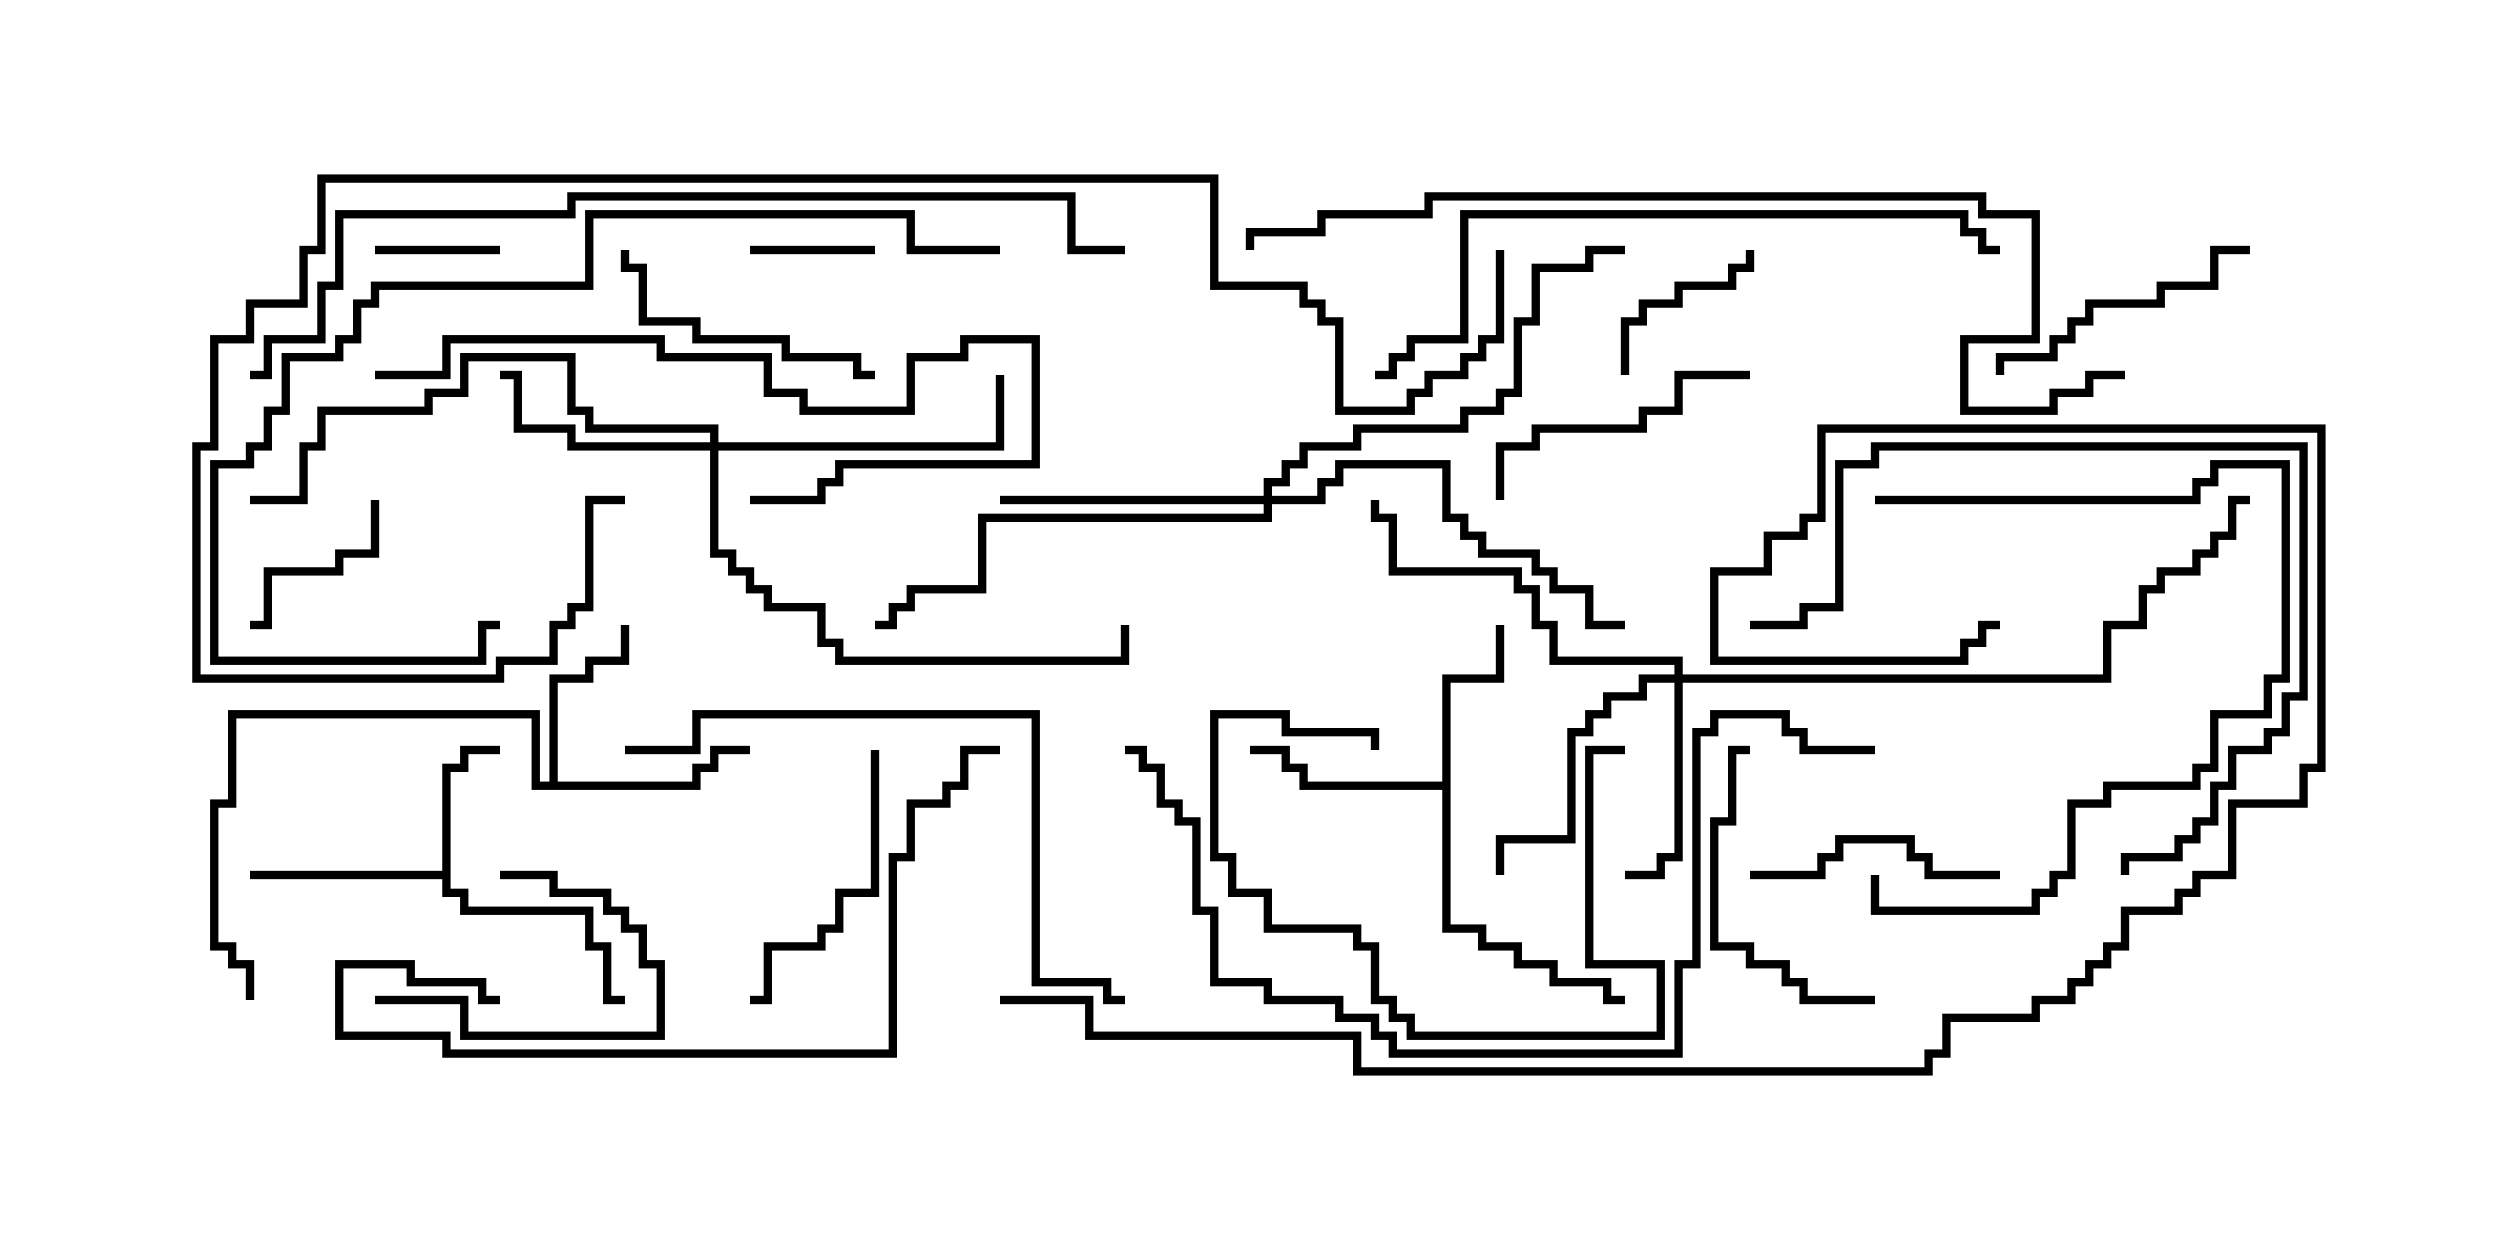<svg version="1.1" width="30" height="15" xmlns="http://www.w3.org/2000/svg"><path d="M5.307,10.45L5.307,9.164L5.521,9.164L5.521,8.95L6,8.95L6,9.05L5.621,9.05L5.621,9.264L5.407,9.264L5.407,10.664L5.621,10.664L5.621,10.879L7.121,10.879L7.121,11.307L7.336,11.307L7.336,11.95L7.5,11.95L7.5,12.05L7.236,12.05L7.236,11.407L7.021,11.407L7.021,10.979L5.521,10.979L5.521,10.764L5.307,10.764L5.307,10.55L3,10.55L3,10.45z" stroke="none"/><path d="M17.307,9.379L17.307,8.093L17.95,8.093L17.95,7.5L18.05,7.5L18.05,8.193L17.407,8.193L17.407,11.093L17.836,11.093L17.836,11.307L18.264,11.307L18.264,11.521L18.693,11.521L18.693,11.736L19.336,11.736L19.336,11.95L19.5,11.95L19.5,12.05L19.236,12.05L19.236,11.836L18.593,11.836L18.593,11.621L18.164,11.621L18.164,11.407L17.736,11.407L17.736,11.193L17.307,11.193L17.307,9.479L15.593,9.479L15.593,9.264L15.379,9.264L15.379,9.05L15,9.05L15,8.95L15.479,8.95L15.479,9.164L15.693,9.164L15.693,9.379z" stroke="none"/><path d="M6.593,9.379L6.593,8.093L7.021,8.093L7.021,7.879L7.45,7.879L7.45,7.5L7.55,7.5L7.55,7.979L7.121,7.979L7.121,8.193L6.693,8.193L6.693,9.379L8.307,9.379L8.307,9.164L8.521,9.164L8.521,8.95L9,8.95L9,9.05L8.621,9.05L8.621,9.264L8.407,9.264L8.407,9.479L6.379,9.479L6.379,8.621L2.836,8.621L2.836,9.693L2.621,9.693L2.621,11.307L2.836,11.307L2.836,11.521L3.05,11.521L3.05,12L2.95,12L2.95,11.621L2.736,11.621L2.736,11.407L2.521,11.407L2.521,9.593L2.736,9.593L2.736,8.521L6.479,8.521L6.479,9.379z" stroke="none"/><path d="M20.093,8.093L20.093,7.979L18.593,7.979L18.593,7.55L18.379,7.55L18.379,7.121L18.164,7.121L18.164,6.907L16.664,6.907L16.664,6.264L16.45,6.264L16.45,6L16.55,6L16.55,6.164L16.764,6.164L16.764,6.807L18.264,6.807L18.264,7.021L18.479,7.021L18.479,7.45L18.693,7.45L18.693,7.879L20.193,7.879L20.193,8.093L25.236,8.093L25.236,7.45L25.664,7.45L25.664,7.021L25.879,7.021L25.879,6.807L26.307,6.807L26.307,6.593L26.521,6.593L26.521,6.379L26.736,6.379L26.736,5.95L27,5.95L27,6.05L26.836,6.05L26.836,6.479L26.621,6.479L26.621,6.693L26.407,6.693L26.407,6.907L25.979,6.907L25.979,7.121L25.764,7.121L25.764,7.55L25.336,7.55L25.336,8.193L20.193,8.193L20.193,10.336L19.979,10.336L19.979,10.55L19.5,10.55L19.5,10.45L19.879,10.45L19.879,10.236L20.093,10.236L20.093,8.193L19.764,8.193L19.764,8.407L19.336,8.407L19.336,8.621L19.121,8.621L19.121,8.836L18.907,8.836L18.907,10.121L18.05,10.121L18.05,10.5L17.95,10.5L17.95,10.021L18.807,10.021L18.807,8.736L19.021,8.736L19.021,8.521L19.236,8.521L19.236,8.307L19.664,8.307L19.664,8.093z" stroke="none"/><path d="M8.521,5.307L8.521,5.193L7.021,5.193L7.021,4.979L6.807,4.979L6.807,4.336L5.621,4.336L5.621,4.764L5.193,4.764L5.193,4.979L3.907,4.979L3.907,5.407L3.693,5.407L3.693,6.05L3,6.05L3,5.95L3.593,5.95L3.593,5.307L3.807,5.307L3.807,4.879L5.093,4.879L5.093,4.664L5.521,4.664L5.521,4.236L6.907,4.236L6.907,4.879L7.121,4.879L7.121,5.093L8.621,5.093L8.621,5.307L11.95,5.307L11.95,4.5L12.05,4.5L12.05,5.407L8.621,5.407L8.621,6.593L8.836,6.593L8.836,6.807L9.05,6.807L9.05,7.021L9.264,7.021L9.264,7.236L9.907,7.236L9.907,7.664L10.121,7.664L10.121,7.879L13.45,7.879L13.45,7.5L13.55,7.5L13.55,7.979L10.021,7.979L10.021,7.764L9.807,7.764L9.807,7.336L9.164,7.336L9.164,7.121L8.95,7.121L8.95,6.907L8.736,6.907L8.736,6.693L8.521,6.693L8.521,5.407L6.807,5.407L6.807,5.193L6.164,5.193L6.164,4.55L6,4.55L6,4.45L6.264,4.45L6.264,5.093L6.907,5.093L6.907,5.307z" stroke="none"/><path d="M15.164,5.95L15.164,5.736L15.379,5.736L15.379,5.521L15.593,5.521L15.593,5.307L16.236,5.307L16.236,5.093L17.521,5.093L17.521,4.879L17.95,4.879L17.95,4.664L18.164,4.664L18.164,3.807L18.379,3.807L18.379,3.164L19.021,3.164L19.021,2.95L19.5,2.95L19.5,3.05L19.121,3.05L19.121,3.264L18.479,3.264L18.479,3.907L18.264,3.907L18.264,4.764L18.05,4.764L18.05,4.979L17.621,4.979L17.621,5.193L16.336,5.193L16.336,5.407L15.693,5.407L15.693,5.621L15.479,5.621L15.479,5.836L15.264,5.836L15.264,5.95L15.807,5.95L15.807,5.736L16.021,5.736L16.021,5.521L17.407,5.521L17.407,6.164L17.621,6.164L17.621,6.379L17.836,6.379L17.836,6.593L18.479,6.593L18.479,6.807L18.693,6.807L18.693,7.021L19.121,7.021L19.121,7.45L19.5,7.45L19.5,7.55L19.021,7.55L19.021,7.121L18.593,7.121L18.593,6.907L18.379,6.907L18.379,6.693L17.736,6.693L17.736,6.479L17.521,6.479L17.521,6.264L17.307,6.264L17.307,5.621L16.121,5.621L16.121,5.836L15.907,5.836L15.907,6.05L15.264,6.05L15.264,6.264L11.836,6.264L11.836,7.121L10.979,7.121L10.979,7.336L10.764,7.336L10.764,7.55L10.5,7.55L10.5,7.45L10.664,7.45L10.664,7.236L10.879,7.236L10.879,7.021L11.736,7.021L11.736,6.164L15.164,6.164L15.164,6.05L12,6.05L12,5.95z" stroke="none"/><path d="M6,2.95L6,3.05L4.5,3.05L4.5,2.95z" stroke="none"/><path d="M10.5,2.95L10.5,3.05L9,3.05L9,2.95z" stroke="none"/><path d="M4.45,6L4.55,6L4.55,6.693L4.121,6.693L4.121,6.907L3.264,6.907L3.264,7.55L3,7.55L3,7.45L3.164,7.45L3.164,6.807L4.021,6.807L4.021,6.593L4.45,6.593z" stroke="none"/><path d="M4.5,12.05L4.5,11.95L5.621,11.95L5.621,12.379L7.879,12.379L7.879,11.621L7.664,11.621L7.664,11.193L7.45,11.193L7.45,10.979L7.236,10.979L7.236,10.764L6.593,10.764L6.593,10.55L6,10.55L6,10.45L6.693,10.45L6.693,10.664L7.336,10.664L7.336,10.879L7.55,10.879L7.55,11.093L7.764,11.093L7.764,11.521L7.979,11.521L7.979,12.479L5.521,12.479L5.521,12.05z" stroke="none"/><path d="M19.55,4.5L19.45,4.5L19.45,3.807L19.664,3.807L19.664,3.593L20.093,3.593L20.093,3.379L20.736,3.379L20.736,3.164L20.95,3.164L20.95,3L21.05,3L21.05,3.264L20.836,3.264L20.836,3.479L20.193,3.479L20.193,3.693L19.764,3.693L19.764,3.907L19.55,3.907z" stroke="none"/><path d="M16.55,9L16.45,9L16.45,8.836L15.379,8.836L15.379,8.621L14.621,8.621L14.621,10.236L14.836,10.236L14.836,10.664L15.264,10.664L15.264,11.093L16.336,11.093L16.336,11.307L16.55,11.307L16.55,11.95L16.764,11.95L16.764,12.164L16.979,12.164L16.979,12.379L19.879,12.379L19.879,11.621L19.021,11.621L19.021,8.95L19.5,8.95L19.5,9.05L19.121,9.05L19.121,11.521L19.979,11.521L19.979,12.479L16.879,12.479L16.879,12.264L16.664,12.264L16.664,12.05L16.45,12.05L16.45,11.407L16.236,11.407L16.236,11.193L15.164,11.193L15.164,10.764L14.736,10.764L14.736,10.336L14.521,10.336L14.521,8.521L15.479,8.521L15.479,8.736L16.55,8.736z" stroke="none"/><path d="M24,10.45L24,10.55L23.093,10.55L23.093,10.336L22.879,10.336L22.879,10.121L22.121,10.121L22.121,10.336L21.907,10.336L21.907,10.55L21,10.55L21,10.45L21.807,10.45L21.807,10.236L22.021,10.236L22.021,10.021L22.979,10.021L22.979,10.236L23.193,10.236L23.193,10.45z" stroke="none"/><path d="M21,4.45L21,4.55L20.193,4.55L20.193,4.979L19.764,4.979L19.764,5.193L18.479,5.193L18.479,5.407L18.05,5.407L18.05,6L17.95,6L17.95,5.307L18.379,5.307L18.379,5.093L19.664,5.093L19.664,4.879L20.093,4.879L20.093,4.45z" stroke="none"/><path d="M10.5,4.45L10.5,4.55L10.236,4.55L10.236,4.336L9.379,4.336L9.379,4.121L8.307,4.121L8.307,3.907L7.664,3.907L7.664,3.264L7.45,3.264L7.45,3L7.55,3L7.55,3.164L7.764,3.164L7.764,3.807L8.407,3.807L8.407,4.021L9.479,4.021L9.479,4.236L10.336,4.236L10.336,4.45z" stroke="none"/><path d="M27,2.95L27,3.05L26.621,3.05L26.621,3.479L25.979,3.479L25.979,3.693L25.121,3.693L25.121,3.907L24.907,3.907L24.907,4.121L24.693,4.121L24.693,4.336L24.05,4.336L24.05,4.5L23.95,4.5L23.95,4.236L24.593,4.236L24.593,4.021L24.807,4.021L24.807,3.807L25.021,3.807L25.021,3.593L25.879,3.593L25.879,3.379L26.521,3.379L26.521,2.95z" stroke="none"/><path d="M22.5,11.95L22.5,12.05L21.593,12.05L21.593,11.836L21.379,11.836L21.379,11.621L20.95,11.621L20.95,11.407L20.521,11.407L20.521,9.807L20.736,9.807L20.736,8.95L21,8.95L21,9.05L20.836,9.05L20.836,9.907L20.621,9.907L20.621,11.307L21.05,11.307L21.05,11.521L21.479,11.521L21.479,11.736L21.693,11.736L21.693,11.95z" stroke="none"/><path d="M10.45,9L10.55,9L10.55,10.764L10.121,10.764L10.121,11.193L9.907,11.193L9.907,11.407L9.264,11.407L9.264,12.05L9,12.05L9,11.95L9.164,11.95L9.164,11.307L9.807,11.307L9.807,11.093L10.021,11.093L10.021,10.664L10.45,10.664z" stroke="none"/><path d="M22.5,6.05L22.5,5.95L26.307,5.95L26.307,5.736L26.521,5.736L26.521,5.521L27.479,5.521L27.479,8.193L27.264,8.193L27.264,8.621L26.621,8.621L26.621,9.264L26.407,9.264L26.407,9.479L25.336,9.479L25.336,9.693L24.907,9.693L24.907,10.55L24.693,10.55L24.693,10.764L24.479,10.764L24.479,10.979L22.45,10.979L22.45,10.5L22.55,10.5L22.55,10.879L24.379,10.879L24.379,10.664L24.593,10.664L24.593,10.45L24.807,10.45L24.807,9.593L25.236,9.593L25.236,9.379L26.307,9.379L26.307,9.164L26.521,9.164L26.521,8.521L27.164,8.521L27.164,8.093L27.379,8.093L27.379,5.621L26.621,5.621L26.621,5.836L26.407,5.836L26.407,6.05z" stroke="none"/><path d="M4.5,4.55L4.5,4.45L5.307,4.45L5.307,4.021L7.979,4.021L7.979,4.236L9.264,4.236L9.264,4.664L9.693,4.664L9.693,4.879L10.879,4.879L10.879,4.236L11.521,4.236L11.521,4.021L12.479,4.021L12.479,5.621L10.121,5.621L10.121,5.836L9.907,5.836L9.907,6.05L9,6.05L9,5.95L9.807,5.95L9.807,5.736L10.021,5.736L10.021,5.521L12.379,5.521L12.379,4.121L11.621,4.121L11.621,4.336L10.979,4.336L10.979,4.979L9.593,4.979L9.593,4.764L9.164,4.764L9.164,4.336L7.879,4.336L7.879,4.121L5.407,4.121L5.407,4.55z" stroke="none"/><path d="M25.55,10.5L25.45,10.5L25.45,10.236L26.093,10.236L26.093,10.021L26.307,10.021L26.307,9.807L26.521,9.807L26.521,9.379L26.736,9.379L26.736,8.95L27.164,8.95L27.164,8.736L27.379,8.736L27.379,8.307L27.593,8.307L27.593,5.407L22.55,5.407L22.55,5.621L22.121,5.621L22.121,7.336L21.693,7.336L21.693,7.55L21,7.55L21,7.45L21.593,7.45L21.593,7.236L22.021,7.236L22.021,5.521L22.45,5.521L22.45,5.307L27.693,5.307L27.693,8.407L27.479,8.407L27.479,8.836L27.264,8.836L27.264,9.05L26.836,9.05L26.836,9.479L26.621,9.479L26.621,9.907L26.407,9.907L26.407,10.121L26.193,10.121L26.193,10.336L25.55,10.336z" stroke="none"/><path d="M6,11.95L6,12.05L5.736,12.05L5.736,11.836L4.879,11.836L4.879,11.621L4.121,11.621L4.121,12.379L5.407,12.379L5.407,12.593L10.664,12.593L10.664,10.236L10.879,10.236L10.879,9.593L11.307,9.593L11.307,9.379L11.521,9.379L11.521,8.95L12,8.95L12,9.05L11.621,9.05L11.621,9.479L11.407,9.479L11.407,9.693L10.979,9.693L10.979,10.336L10.764,10.336L10.764,12.693L5.307,12.693L5.307,12.479L4.021,12.479L4.021,11.521L4.979,11.521L4.979,11.736L5.836,11.736L5.836,11.95z" stroke="none"/><path d="M7.5,9.05L7.5,8.95L8.307,8.95L8.307,8.521L12.479,8.521L12.479,11.736L13.336,11.736L13.336,11.95L13.5,11.95L13.5,12.05L13.236,12.05L13.236,11.836L12.379,11.836L12.379,8.621L8.407,8.621L8.407,9.05z" stroke="none"/><path d="M12,2.95L12,3.05L10.879,3.05L10.879,2.621L7.121,2.621L7.121,3.479L4.55,3.479L4.55,3.693L4.336,3.693L4.336,4.121L4.121,4.121L4.121,4.336L3.479,4.336L3.479,4.979L3.264,4.979L3.264,5.407L3.05,5.407L3.05,5.621L2.621,5.621L2.621,7.879L5.736,7.879L5.736,7.45L6,7.45L6,7.55L5.836,7.55L5.836,7.979L2.521,7.979L2.521,5.521L2.95,5.521L2.95,5.307L3.164,5.307L3.164,4.879L3.379,4.879L3.379,4.236L4.021,4.236L4.021,4.021L4.236,4.021L4.236,3.593L4.45,3.593L4.45,3.379L7.021,3.379L7.021,2.521L10.979,2.521L10.979,2.95z" stroke="none"/><path d="M24,2.95L24,3.05L23.736,3.05L23.736,2.836L23.521,2.836L23.521,2.621L17.621,2.621L17.621,4.121L16.979,4.121L16.979,4.336L16.764,4.336L16.764,4.55L16.5,4.55L16.5,4.45L16.664,4.45L16.664,4.236L16.879,4.236L16.879,4.021L17.521,4.021L17.521,2.521L23.621,2.521L23.621,2.736L23.836,2.736L23.836,2.95z" stroke="none"/><path d="M22.5,8.95L22.5,9.05L21.593,9.05L21.593,8.836L21.379,8.836L21.379,8.621L20.621,8.621L20.621,8.836L20.407,8.836L20.407,11.621L20.193,11.621L20.193,12.693L16.664,12.693L16.664,12.479L16.45,12.479L16.45,12.264L16.021,12.264L16.021,12.05L15.164,12.05L15.164,11.836L14.521,11.836L14.521,10.979L14.307,10.979L14.307,9.907L14.093,9.907L14.093,9.693L13.879,9.693L13.879,9.264L13.664,9.264L13.664,9.05L13.5,9.05L13.5,8.95L13.764,8.95L13.764,9.164L13.979,9.164L13.979,9.593L14.193,9.593L14.193,9.807L14.407,9.807L14.407,10.879L14.621,10.879L14.621,11.736L15.264,11.736L15.264,11.95L16.121,11.95L16.121,12.164L16.55,12.164L16.55,12.379L16.764,12.379L16.764,12.593L20.093,12.593L20.093,11.521L20.307,11.521L20.307,8.736L20.521,8.736L20.521,8.521L21.479,8.521L21.479,8.736L21.693,8.736L21.693,8.95z" stroke="none"/><path d="M25.5,4.45L25.5,4.55L25.121,4.55L25.121,4.764L24.693,4.764L24.693,4.979L23.521,4.979L23.521,4.021L24.379,4.021L24.379,2.621L23.736,2.621L23.736,2.407L17.193,2.407L17.193,2.621L15.907,2.621L15.907,2.836L15.05,2.836L15.05,3L14.95,3L14.95,2.736L15.807,2.736L15.807,2.521L17.093,2.521L17.093,2.307L23.836,2.307L23.836,2.521L24.479,2.521L24.479,4.121L23.621,4.121L23.621,4.879L24.593,4.879L24.593,4.664L25.021,4.664L25.021,4.45z" stroke="none"/><path d="M3,4.55L3,4.45L3.164,4.45L3.164,4.021L3.807,4.021L3.807,3.379L4.021,3.379L4.021,2.521L6.807,2.521L6.807,2.307L12.907,2.307L12.907,2.95L13.5,2.95L13.5,3.05L12.807,3.05L12.807,2.407L6.907,2.407L6.907,2.621L4.121,2.621L4.121,3.479L3.907,3.479L3.907,4.121L3.264,4.121L3.264,4.55z" stroke="none"/><path d="M17.95,3L18.05,3L18.05,4.121L17.836,4.121L17.836,4.336L17.621,4.336L17.621,4.55L17.193,4.55L17.193,4.764L16.979,4.764L16.979,4.979L16.021,4.979L16.021,3.907L15.807,3.907L15.807,3.693L15.593,3.693L15.593,3.479L14.521,3.479L14.521,2.193L3.907,2.193L3.907,3.05L3.693,3.05L3.693,3.693L3.05,3.693L3.05,4.121L2.621,4.121L2.621,5.407L2.407,5.407L2.407,8.093L5.95,8.093L5.95,7.879L6.593,7.879L6.593,7.45L6.807,7.45L6.807,7.236L7.021,7.236L7.021,5.95L7.5,5.95L7.5,6.05L7.121,6.05L7.121,7.336L6.907,7.336L6.907,7.55L6.693,7.55L6.693,7.979L6.05,7.979L6.05,8.193L2.307,8.193L2.307,5.307L2.521,5.307L2.521,4.021L2.95,4.021L2.95,3.593L3.593,3.593L3.593,2.95L3.807,2.95L3.807,2.093L14.621,2.093L14.621,3.379L15.693,3.379L15.693,3.593L15.907,3.593L15.907,3.807L16.121,3.807L16.121,4.879L16.879,4.879L16.879,4.664L17.093,4.664L17.093,4.45L17.521,4.45L17.521,4.236L17.736,4.236L17.736,4.021L17.95,4.021z" stroke="none"/><path d="M12,12.05L12,11.95L13.121,11.95L13.121,12.379L16.336,12.379L16.336,12.807L23.093,12.807L23.093,12.593L23.307,12.593L23.307,12.164L24.379,12.164L24.379,11.95L24.807,11.95L24.807,11.736L25.021,11.736L25.021,11.521L25.236,11.521L25.236,11.307L25.45,11.307L25.45,10.879L26.093,10.879L26.093,10.664L26.307,10.664L26.307,10.45L26.736,10.45L26.736,9.593L27.593,9.593L27.593,9.164L27.807,9.164L27.807,5.193L21.907,5.193L21.907,6.264L21.693,6.264L21.693,6.479L21.264,6.479L21.264,6.907L20.621,6.907L20.621,7.879L23.521,7.879L23.521,7.664L23.736,7.664L23.736,7.45L24,7.45L24,7.55L23.836,7.55L23.836,7.764L23.621,7.764L23.621,7.979L20.521,7.979L20.521,6.807L21.164,6.807L21.164,6.379L21.593,6.379L21.593,6.164L21.807,6.164L21.807,5.093L27.907,5.093L27.907,9.264L27.693,9.264L27.693,9.693L26.836,9.693L26.836,10.55L26.407,10.55L26.407,10.764L26.193,10.764L26.193,10.979L25.55,10.979L25.55,11.407L25.336,11.407L25.336,11.621L25.121,11.621L25.121,11.836L24.907,11.836L24.907,12.05L24.479,12.05L24.479,12.264L23.407,12.264L23.407,12.693L23.193,12.693L23.193,12.907L16.236,12.907L16.236,12.479L13.021,12.479L13.021,12.05z" stroke="none"/></svg>
